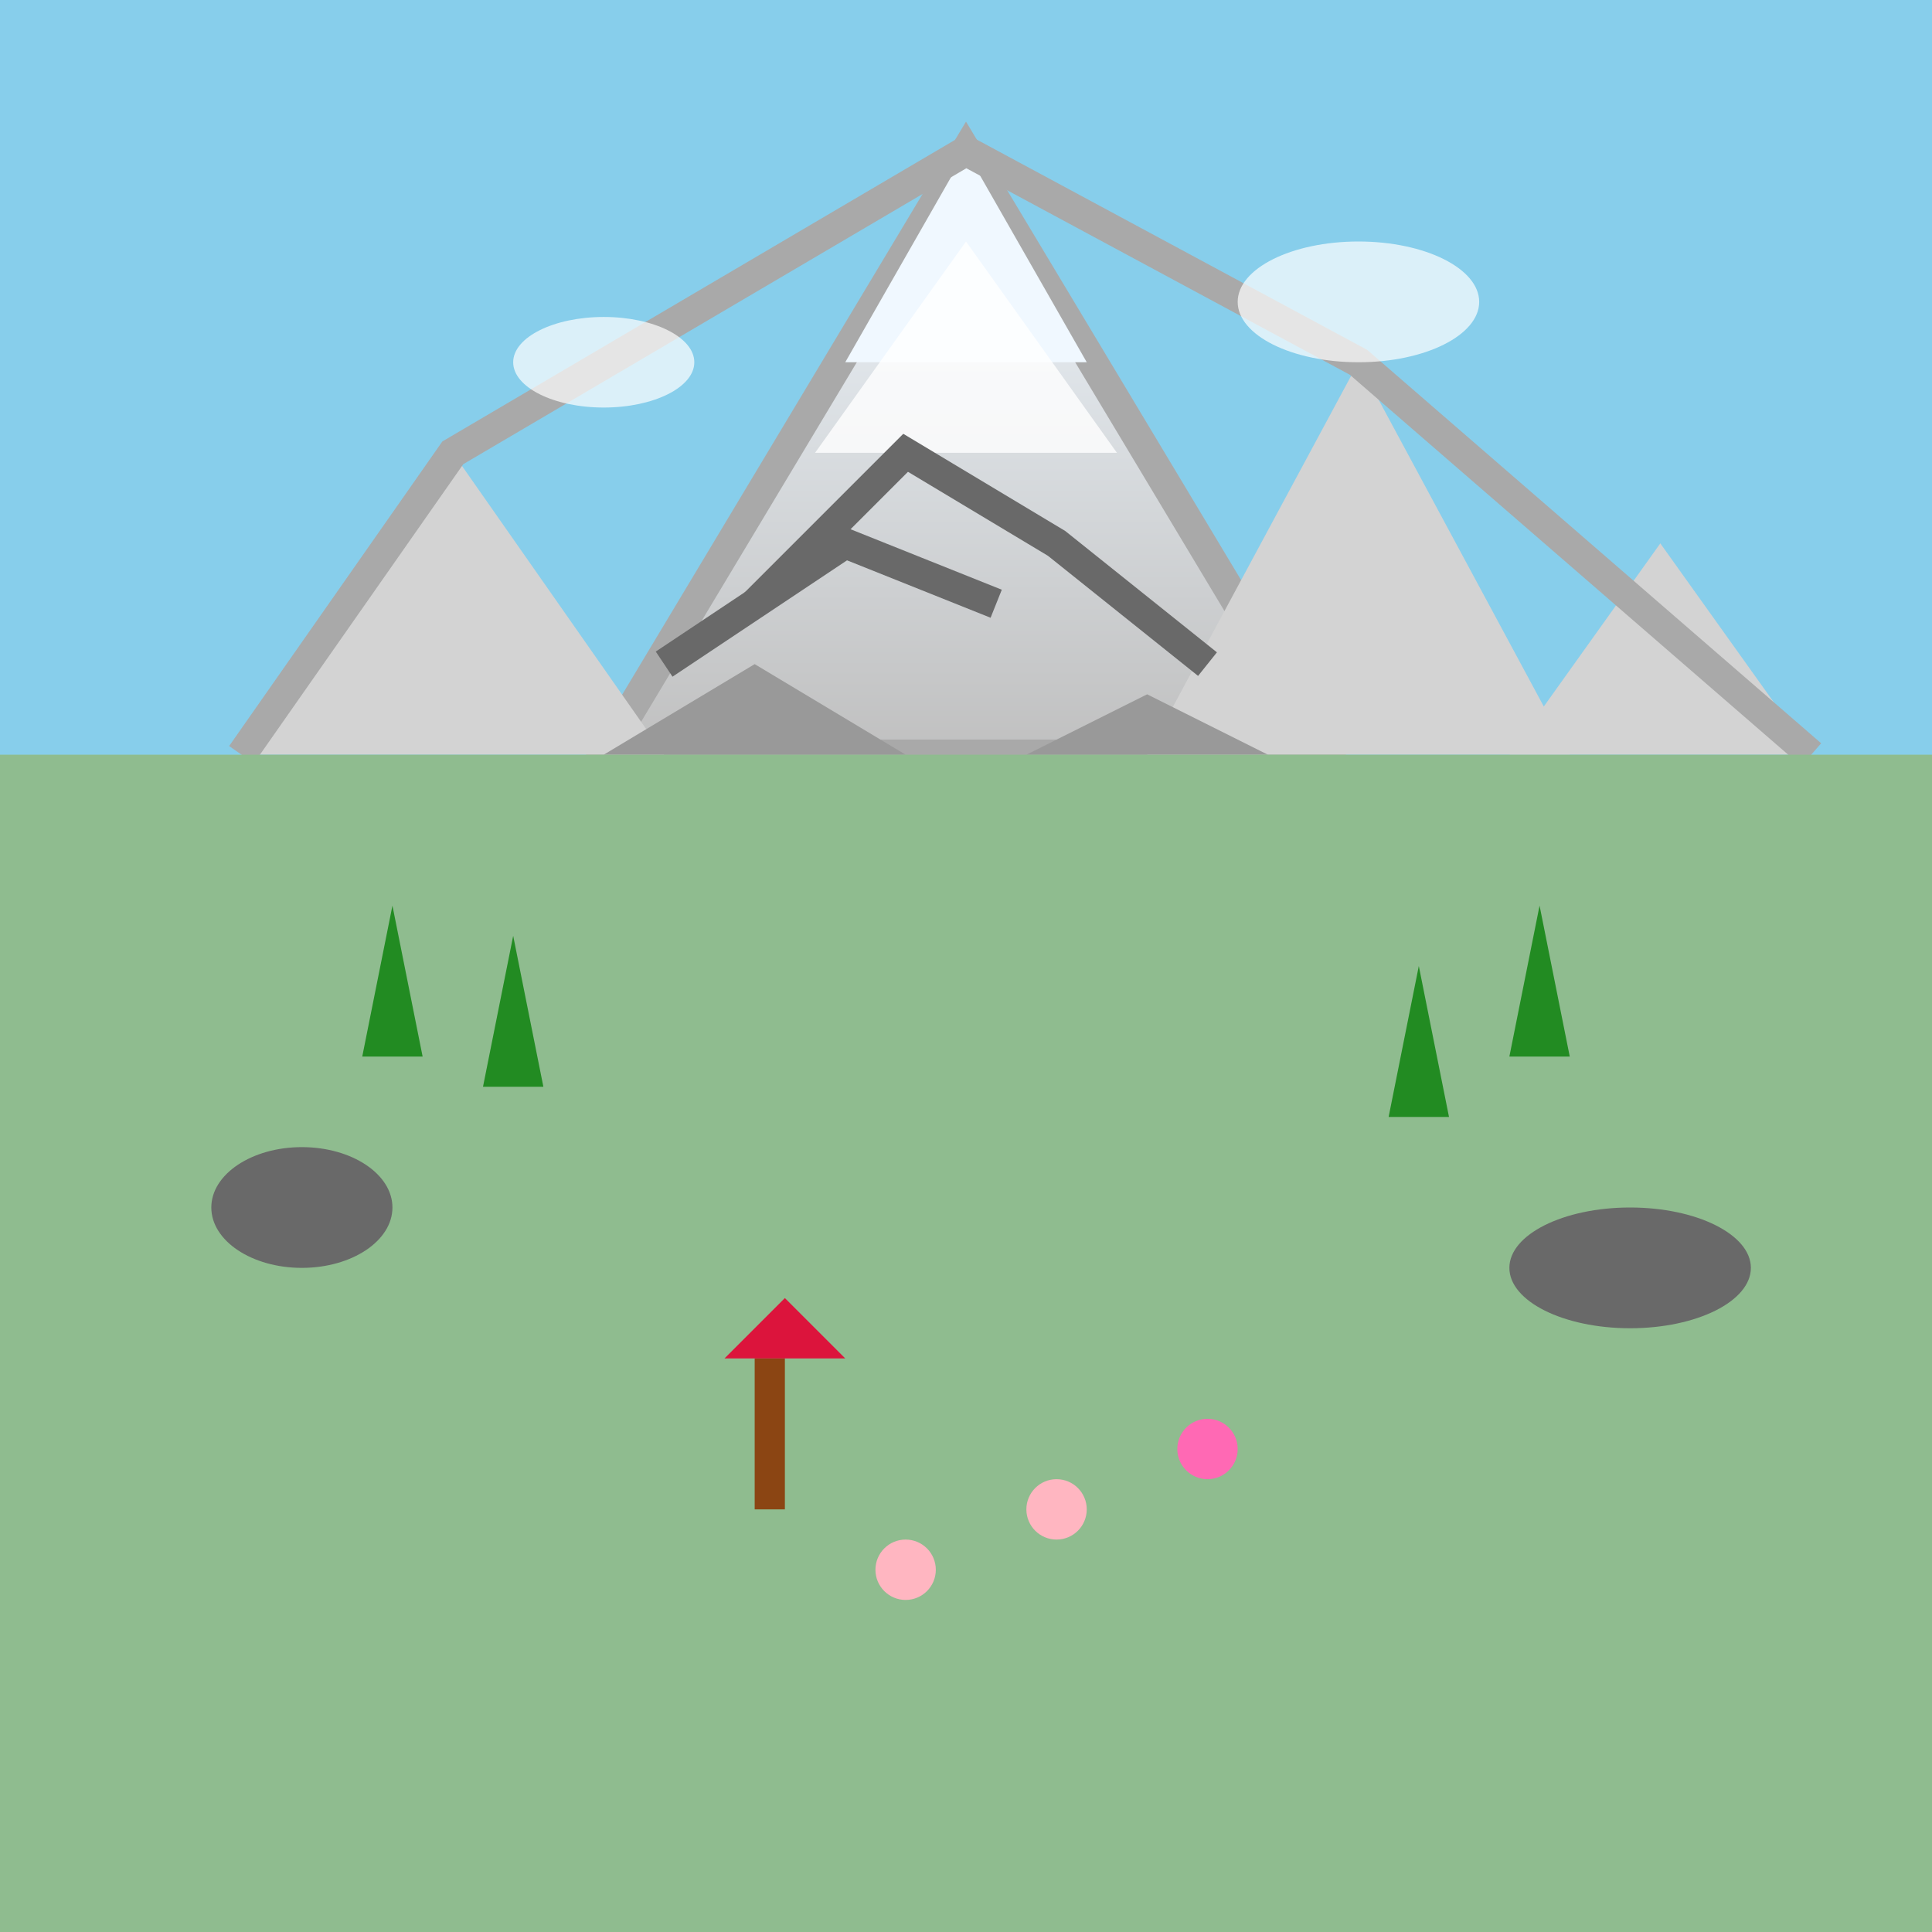 <svg xmlns="http://www.w3.org/2000/svg" viewBox="0 0 64 64" width="64" height="64">
  <rect x="0" y="0" width="64" height="64" fill="#333333" stroke="none"/>
  <defs>
    <linearGradient id="peakGrad" x1="0%" y1="0%" x2="0%" y2="100%">
      <stop offset="0%" style="stop-color:#F0F8FF;stop-opacity:1" />
      <stop offset="100%" style="stop-color:#C0C0C0;stop-opacity:1" />
    </linearGradient>
  </defs>
  <!-- Sky -->
  <rect x="0" y="0" width="64" height="30" fill="#87CEEB"/>
  <!-- Main Rysy peak (highest in Poland) -->
  <polygon points="32,5 20,25 44,25" fill="url(#peakGrad)" stroke="#A9A9A9" stroke-width="1"/>
  <!-- Secondary peaks -->
  <polygon points="15,15 8,25 22,25" fill="#D3D3D3"/>
  <polygon points="45,12 38,25 52,25" fill="#D3D3D3"/>
  <polygon points="55,18 50,25 60,25" fill="#D3D3D3"/>
  <!-- Snow and ice on peak -->
  <polygon points="32,5 28,12 36,12" fill="#F0F8FF"/>
  <polygon points="27,15 32,8 37,15" fill="#FFFFFF" opacity="0.8"/>
  <!-- Rock face details -->
  <path d="M25,20 L30,15 L35,18 L40,22" fill="none" stroke="#696969" stroke-width="1"/>
  <path d="M22,22 L28,18 L33,20" fill="none" stroke="#696969" stroke-width="1"/>
  <!-- Mountain ridge line -->
  <path d="M8,25 L15,15 L32,5 L45,12 L60,25" fill="none" stroke="#A9A9A9" stroke-width="1"/>
  <!-- Clouds around peak -->
  <ellipse cx="20" cy="12" rx="3" ry="1.5" fill="#FFFFFF" opacity="0.7"/>
  <ellipse cx="45" cy="10" rx="4" ry="2" fill="#FFFFFF" opacity="0.7"/>
  <!-- Mountain scree -->
  <polygon points="20,25 25,22 30,25" fill="#999999"/>
  <polygon points="34,25 38,23 42,25" fill="#999999"/>
  <!-- Alpine environment -->
  <rect x="0" y="25" width="64" height="39" fill="#8FBC8F"/>
  <!-- Pine trees at treeline -->
  <polygon points="12,35 13,30 14,35" fill="#228B22"/>
  <polygon points="16,36 17,31 18,36" fill="#228B22"/>
  <polygon points="46,37 47,32 48,37" fill="#228B22"/>
  <polygon points="50,35 51,30 52,35" fill="#228B22"/>
  <!-- Rocky outcrops -->
  <ellipse cx="10" cy="40" rx="3" ry="2" fill="#696969"/>
  <ellipse cx="54" cy="42" rx="4" ry="2" fill="#696969"/>
  <!-- Hiking trail marker -->
  <rect x="25" y="45" width="1" height="5" fill="#8B4513"/>
  <polygon points="24,45 26,43 28,45" fill="#DC143C"/>
  <!-- Alpine meadow -->
  <circle cx="35" cy="50" r="1" fill="#FFB6C1"/>
  <circle cx="40" cy="48" r="1" fill="#FF69B4"/>
  <circle cx="30" cy="52" r="1" fill="#FFB6C1"/>
</svg>